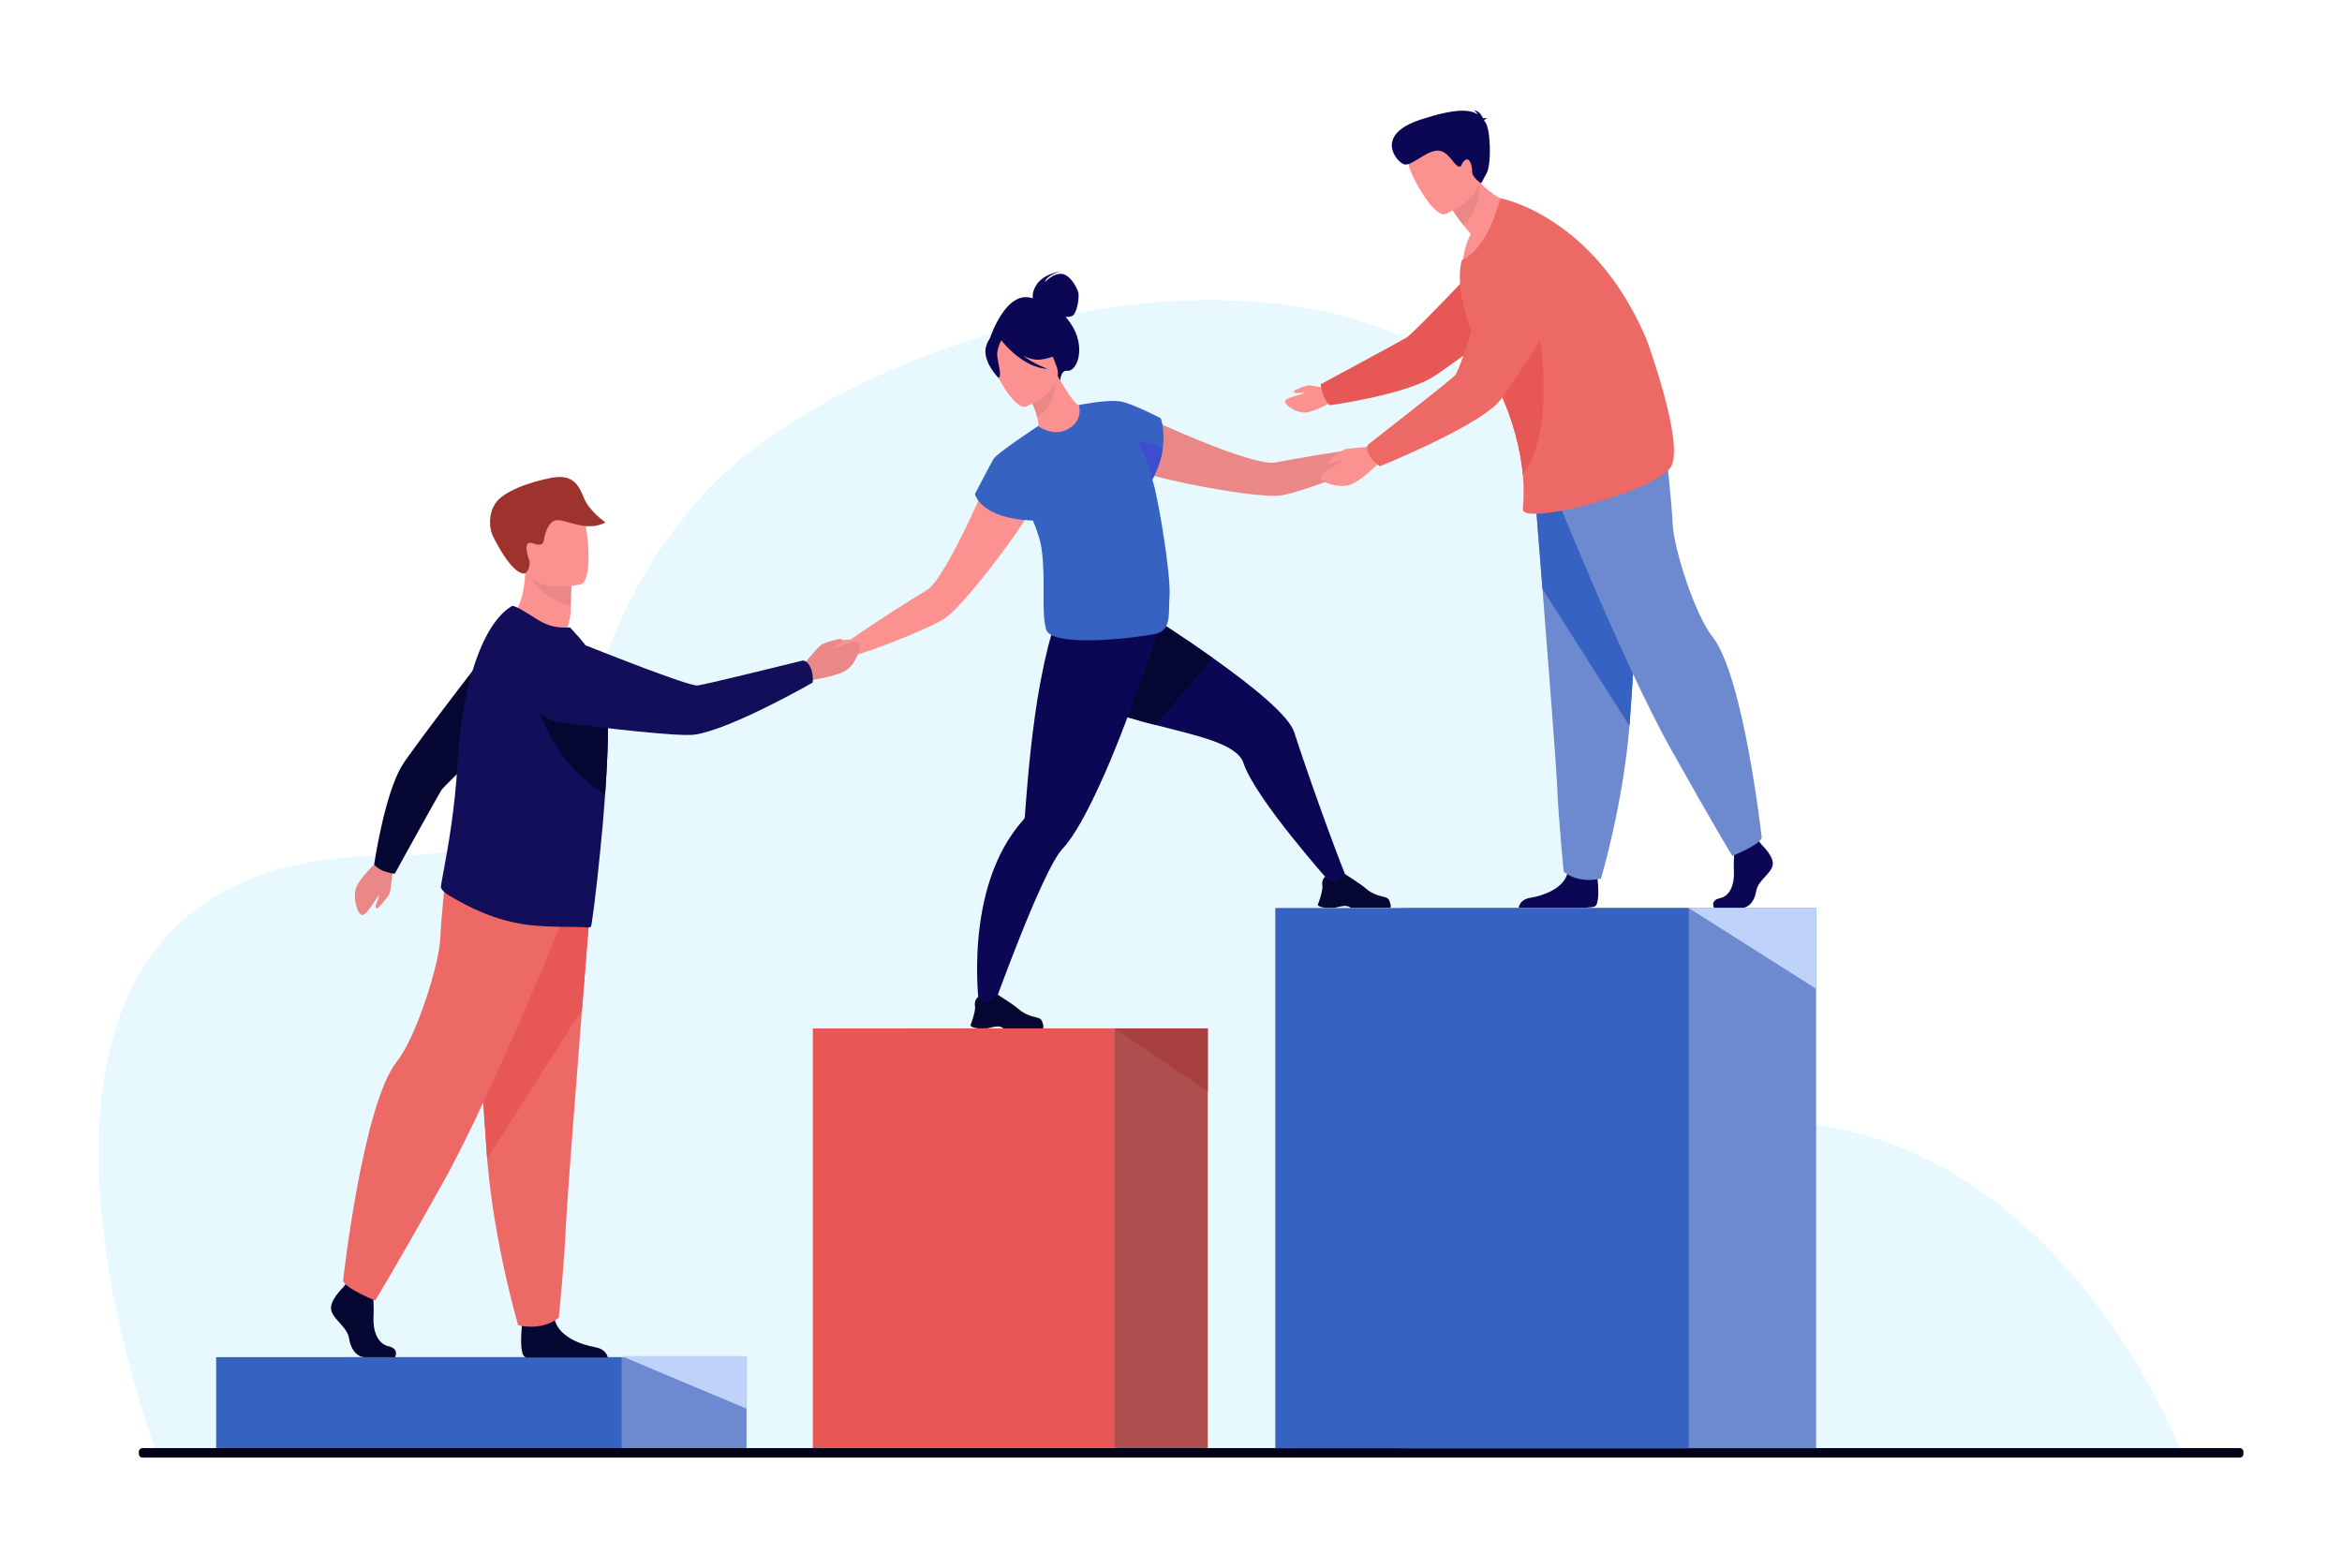 <svg width="466" height="312" viewBox="0 0 466 312" fill="none" xmlns="http://www.w3.org/2000/svg">
	<path opacity="0.3" d="M31.516 289.982C31.516 289.982 -15.366 170.32 77.018 170.32C125.837 170.32 105.712 137.498 138.917 99.49C172.101 61.502 288.153 31.161 312.85 104.513C337.548 177.885 276.515 233.585 335.488 224.032C406.368 212.551 434.382 289.982 434.382 289.982H31.516Z" fill="#B3E8FF"/>
	<path d="M148.539 270.076H67.875V288.198H148.539V270.076Z" fill="#6D89CF"/>
	<path d="M123.675 270.076H43.012V288.198H123.675V270.076Z" fill="#3662C1"/>
	<path d="M180.255 288.2H240.32V204.659H180.255V288.2Z" fill="#AF4E4E"/>
	<path d="M161.739 288.2H221.805V204.659H161.739V288.2Z" fill="#E75755"/>
	<path d="M221.805 204.659L240.323 217.205V204.659H221.805Z" fill="#A83F3F"/>
	<path d="M275.384 86.718C274.457 86.575 271.655 89.158 271.655 89.158C265.682 89.855 256.948 91.433 253.796 92.028C251.572 92.458 245.578 90.429 239.728 88.092C232.765 85.304 225.988 82.106 225.988 82.106C222.116 81.9 217.728 88.932 225.577 93.381C226.771 94.057 231.262 95.226 236.453 96.292C243.6 97.748 252.025 99.019 254.888 98.588C258.225 98.076 267.659 94.631 273.283 92.007C273.283 92.007 273.283 92.007 273.303 92.007C273.324 92.007 273.344 91.987 273.365 91.987C273.695 91.823 275.075 91.228 276.002 91.269C277.052 91.331 279.4 89.424 279.462 88.912C279.524 88.338 276.311 86.841 275.384 86.718Z" fill="#EA8888"/>
	<path d="M268.093 175.097L264.797 175.753C264.797 175.753 249.739 158.921 247.412 151.828C246.176 148.036 238.225 146.416 229.924 144.263C222.694 142.398 215.196 140.163 211.612 135.797C203.908 126.407 216.452 114.865 216.452 114.865C216.452 114.865 229.779 122.738 241.273 130.897C249.307 136.596 256.455 142.398 257.526 145.74C260.142 153.878 265.683 169.336 268.093 175.097Z" fill="#0B0754"/>
	<path d="M263.683 180.653H265.537C266.155 180.55 266.609 180.386 267.247 180.304C268.215 180.181 268.648 180.571 268.751 180.653C268.771 180.673 268.771 180.673 268.771 180.673H276.64C276.846 180.386 276.64 179.751 276.455 179.258C276.331 178.93 276.063 178.684 275.713 178.582C274.889 178.336 273.241 178.131 271.738 176.778C270.893 176.019 267.659 173.969 267.659 173.969H267.638C267.577 173.969 267.226 174.072 265.764 175.322C265.002 175.958 263.704 174.42 263.704 174.42C263.704 174.42 263.457 174.625 263.272 174.994C263.127 175.281 263.024 175.691 263.107 176.204C263.23 176.901 262.839 178.213 262.551 179.094C262.365 179.627 262.221 180.017 262.221 180.017C262.221 180.017 262.097 180.448 263.683 180.653Z" fill="#060632"/>
	<path d="M241.273 130.898L229.924 144.284C222.694 142.419 215.196 140.184 211.612 135.818C203.908 126.428 216.452 114.886 216.452 114.886C216.452 114.886 229.779 122.759 241.273 130.898Z" fill="#060632"/>
	<path d="M230.974 123.906C230.974 123.906 230.068 126.776 228.564 131.102C226.69 136.555 223.868 144.345 220.84 151.561C220.18 153.14 219.501 154.698 218.8 156.195C216.267 161.75 213.671 166.506 211.405 168.925C207.306 173.272 197.357 201.214 197.357 201.214L194.865 200.538C194.865 200.538 191.404 176.675 203.66 163.103C203.784 162.96 203.887 162.796 203.908 162.591C204.072 160.582 204.649 151.582 205.926 142.459C206.235 140.225 206.585 137.969 206.997 135.837C207.018 135.694 207.039 135.571 207.08 135.427C208.954 125.485 210.726 121.077 213.033 118.842L229.985 123.639L230.974 123.906Z" fill="#0B0754"/>
	<path d="M194.574 204.638H196.428C197.046 204.536 197.499 204.372 198.138 204.29C199.106 204.167 199.538 204.556 199.641 204.638C199.662 204.659 199.662 204.659 199.662 204.659H207.531C207.737 204.372 207.531 203.736 207.345 203.244C207.222 202.916 206.954 202.67 206.604 202.568C205.78 202.322 204.132 202.117 202.628 200.764C201.784 200.005 198.55 197.955 198.55 197.955H198.529C198.467 197.955 198.117 198.058 196.655 199.308C195.892 199.944 194.595 198.406 194.595 198.406C194.595 198.406 194.348 198.611 194.162 198.98C194.018 199.267 193.915 199.677 193.997 200.19C194.121 200.887 193.73 202.199 193.441 203.08C193.256 203.613 193.112 204.003 193.112 204.003C193.112 204.003 192.988 204.433 194.574 204.638Z" fill="#060632"/>
	<path d="M198.221 91.474C198.221 91.474 195.378 98.383 192.124 105.107C189.363 110.765 186.315 116.28 184.378 117.448C181.639 119.109 174.12 123.804 169.239 127.289C169.239 127.289 165.428 127.268 164.83 127.986C164.233 128.703 162.874 131.983 163.265 132.311C163.656 132.639 166.684 132.496 167.426 131.737C168.064 131.081 169.506 130.61 169.856 130.507C169.877 130.507 169.898 130.487 169.918 130.487H169.939C175.871 128.662 185.182 124.89 188.004 123.045C190.434 121.446 195.811 114.865 200.095 109.002C203.206 104.758 205.739 100.884 206.172 99.572C208.932 90.982 200.94 88.727 198.221 91.474Z" fill="#FC9290"/>
	<path d="M213.05 64.393C212.72 63.901 212.37 63.47 212.04 63.081C212.452 63.081 212.906 63.04 213.297 62.896C214.286 62.486 214.739 59.35 214.595 58.407C214.451 57.484 213.07 54.778 211.361 54.511C209.651 54.245 207.9 56.131 207.9 56.131C208.209 54.778 211.093 53.978 211.093 53.978C205.161 55.065 205.449 59.022 205.49 59.37C200.052 57.443 196.859 67.632 196.859 67.632L210.949 75.894C210.949 75.894 210.99 73.639 212.329 73.782C214.409 74.028 216.16 68.903 213.05 64.393Z" fill="#0B0754"/>
	<path d="M213.935 85.775C210.701 87.292 206.416 85.098 206.437 85.078C206.705 84.811 206.622 83.971 206.355 82.905C206.107 81.777 205.51 80.24 204.398 78.394C204.171 78.005 203.945 77.615 203.656 77.205L204.027 77.062L210.31 74.561C210.31 74.561 211.319 76.385 212.39 78.025C213.296 79.399 214.244 80.65 214.656 80.609C214.676 80.588 218.837 83.438 213.935 85.775Z" fill="#FC9290"/>
	<path d="M210.31 75.176C210.145 77.41 209.383 81.428 206.355 82.904C206.108 81.777 205.511 80.239 204.398 78.394L210.31 75.176Z" fill="#EA8888"/>
	<path d="M204.051 80.936C204.051 80.936 212.229 77.738 210.149 72.695C208.068 67.652 207.718 63.859 202.404 65.684C197.089 67.529 196.883 69.846 197.171 71.711C197.439 73.556 201.868 81.654 204.051 80.936Z" fill="#FC9290"/>
	<path d="M207.098 71.547C210.868 71.014 211.98 69.497 211.98 69.497C211.98 69.497 208.499 68.513 206.46 65.11C206.46 65.11 202.216 63.695 199.065 66.073C198.879 66.32 198.735 66.606 198.673 66.955C197.952 66.73 196.861 66.791 196.243 68.8C195.295 71.855 198.653 75.176 198.653 75.176C199.456 74.95 198.55 72.224 198.426 70.789C198.323 69.723 198.9 68.349 199.23 67.713C199.621 68.226 203.617 73.208 208.478 73.413C208.478 73.413 205.903 72.531 203.576 70.789C204.709 71.363 205.945 71.711 207.098 71.547Z" fill="#0B0754"/>
	<path d="M229.508 96.169C229.446 95.923 229.364 95.677 229.281 95.41C230.497 93.094 231.094 91.023 231.341 89.26C231.897 85.529 230.95 83.233 230.95 83.233C230.95 83.233 225.285 80.24 222.772 79.85C222.752 79.85 222.752 79.85 222.731 79.85C222.71 79.85 222.669 79.85 222.628 79.85C220.094 79.502 214.636 80.609 214.636 80.609C214.636 80.609 215.686 83.397 212.72 85.262C209.733 87.128 206.561 84.791 206.561 84.791C206.458 84.852 206.355 84.934 206.252 84.996C206.252 84.996 198.425 90.141 197.704 91.31C197.003 92.478 193.996 98.301 193.996 98.301C193.996 98.301 194.944 103.18 205.531 103.59C206.396 105.681 207.076 107.731 207.282 109.453C208.127 116.095 207.138 121.323 208.127 125.198C209.115 129.072 226.768 126.858 229.982 126.12C233.174 125.382 232.453 121.979 232.701 118.678C233.03 114.537 230.558 99.818 229.508 96.169Z" fill="#3662C1"/>
	<path d="M231.365 89.26C231.118 91.023 230.521 93.114 229.285 95.451C229.017 94.242 227.884 89.772 226.051 87.743C226.051 87.743 229.12 88.009 231.365 89.26Z" fill="#3E4DCE"/>
	<path d="M159.43 132.742C159.43 132.742 162.725 128.764 163.426 128.293C164.126 127.821 167.237 127.001 167.422 127.165C167.607 127.329 167.607 127.575 167.216 127.903C166.825 128.252 165.362 129.092 165.568 129.195C165.774 129.297 170.223 127.083 170.862 127.842C171.5 128.58 170.491 131.635 168.781 133.09C167.072 134.546 161.963 135.181 161.654 135.386C158.935 137.129 159.43 132.742 159.43 132.742Z" fill="#EA8888"/>
	<path d="M101.488 123.579C101.488 123.579 106.226 129.155 112.241 126.818C112.241 126.818 113.538 123.702 113.559 121.406C113.559 121.119 113.559 120.852 113.559 120.586C113.6 118.003 113.683 116.547 113.683 116.547C113.415 116.424 104.475 112.775 104.496 113.082C104.619 120.094 101.488 123.579 101.488 123.579Z" fill="#FC9290"/>
	<path d="M105.361 114.763C106.226 116.341 109.172 119.457 113.538 120.585C113.58 118.002 113.662 116.546 113.662 116.546C113.415 116.485 105.114 114.291 105.361 114.763Z" fill="#EA8888"/>
	<path d="M115.537 116.28C115.537 116.28 105.485 118.638 104.125 112.385C102.745 106.132 100.521 102.237 106.886 100.474C113.23 98.711 115.022 100.823 115.99 102.791C116.958 104.759 118.132 115.501 115.537 116.28Z" fill="#FC9290"/>
	<path d="M104.475 114.086C104.331 114.168 102.168 114.824 98.09 106.727C97.451 105.456 97.019 102.688 98.502 100.269C100.005 97.829 105.299 95.923 109.728 95.082C114.136 94.242 115.207 96.722 116.237 99.203C117.329 101.807 120.48 103.959 120.48 103.959C116.669 106.071 112.097 103.057 110.511 103.549C108.924 104.041 108.368 106.542 108.245 107.342C108.121 108.141 107.936 108.797 105.938 108.1C103.94 107.383 105.031 110.909 105.361 111.585C105.34 111.565 105.608 113.348 104.475 114.086Z" fill="#9E332E"/>
	<path d="M78.603 270.076H72.526C71.249 270.076 69.828 268.784 69.478 266.427C69.127 264.069 66.511 262.778 65.935 260.85C65.358 258.923 68.283 256.197 68.283 256.197L68.777 255.561L69.292 254.905L74.112 256.053C74.112 256.053 74.236 257.201 74.298 258.677C74.359 259.743 74.38 260.973 74.318 262.06C74.174 264.643 75.039 267.411 77.305 267.903C79.53 268.415 78.603 270.076 78.603 270.076Z" fill="#060632"/>
	<path d="M120.934 270.138H104.806C104.661 270.097 104.538 270.076 104.455 270.035C103.384 269.481 103.714 265.258 103.837 263.946C103.858 263.7 103.879 263.557 103.879 263.557C103.879 263.557 109.543 258.903 110.326 262.47C110.347 262.573 110.388 262.696 110.408 262.798C111.397 266.119 115.785 267.636 118.339 268.067C120.296 268.395 120.811 269.563 120.934 270.138Z" fill="#060632"/>
	<path d="M117.676 177.372C117.676 177.372 116.811 188.052 115.802 200.906C114.422 218.352 112.774 239.796 112.609 243.855C112.321 250.908 111.188 262.183 111.188 262.183C111.188 262.183 108.489 264.869 103.113 263.741C103.113 263.741 98.314 247.628 96.933 230.591C96.913 230.304 96.892 230.038 96.872 229.751C95.595 212.407 93.617 175.875 93.617 175.875L117.676 177.372Z" fill="#ED6966"/>
	<path d="M117.676 177.372C117.676 177.372 116.811 188.053 115.802 200.907L96.933 230.612C96.913 230.325 96.892 230.059 96.872 229.772C95.595 212.428 93.617 175.896 93.617 175.896L117.676 177.372Z" fill="#E75755"/>
	<path d="M113.764 178.622C113.764 178.622 98.253 217.328 88.036 235.532C77.84 253.716 74.647 258.801 74.647 258.801C74.647 258.801 68.797 256.463 68.262 254.885C68.262 254.885 72.155 219.767 78.994 211.198C82.846 206.36 87.398 191.845 87.604 186.761C87.81 181.677 88.984 171.632 88.984 171.632L113.764 178.622Z" fill="#ED6966"/>
	<path d="M78.233 172.185C78.233 172.185 77.82 177.023 77.532 177.761C77.244 178.499 75.266 180.795 75.04 180.775C74.813 180.734 74.669 180.57 74.793 180.098C74.916 179.627 75.575 178.192 75.369 178.212C75.163 178.253 72.918 182.333 72.012 182.087C71.126 181.861 70.24 178.95 70.776 176.921C71.311 174.871 74.916 171.652 75.06 171.324C76.234 168.536 78.233 172.185 78.233 172.185Z" fill="#EA8888"/>
	<path d="M76.563 173.415C78.273 173.969 78.561 173.846 78.561 173.846C78.561 173.846 86.924 158.696 87.769 157.322C88.613 155.928 105.524 140.327 105.524 140.327L101.178 124.213C101.178 124.213 81.96 148.978 79.879 152.545C76.439 158.429 74.441 172.062 74.441 172.062C74.441 172.062 75.204 172.985 76.563 173.415Z" fill="#060632"/>
	<path d="M120.954 146.641C120.892 149.942 120.707 153.673 120.439 157.445C120.418 157.671 120.398 157.896 120.398 158.122C120.233 160.459 120.047 162.816 119.841 165.092C119.759 166.014 119.677 166.916 119.574 167.798L119.553 167.921C119.553 168.249 119.512 168.618 119.471 168.946C118.626 177.515 117.74 184.281 117.576 184.404C117.37 184.527 117.164 184.609 116.916 184.568C114.651 184.281 107.915 184.793 102.395 183.604C97.739 182.62 93.723 180.775 89.479 178.274C88.923 177.946 87.626 177.064 87.728 176.408C87.831 175.691 88.017 174.645 88.264 173.333C89.109 168.782 90.55 160.93 91.045 151.746C91.148 150.044 91.271 148.343 91.457 146.682C91.93 142.357 92.693 138.257 93.702 134.607C95.597 127.822 98.378 122.635 101.859 120.605C102.312 120.359 104.763 121.897 107.009 123.332C109.089 124.665 111.273 125.034 113.415 124.849L115.289 126.92C117.555 129.544 119.965 133.049 120.645 138.011C120.686 138.38 120.727 138.769 120.768 139.179C120.974 141.209 121.016 143.771 120.954 146.641Z" fill="#120E59"/>
	<path d="M120.953 146.642C120.891 149.942 120.706 153.673 120.438 157.445C120.417 157.671 120.397 157.896 120.397 158.122C107.502 150.086 105.504 135.366 105.504 135.366C111.848 135.653 116.895 137.088 120.788 139.179C120.973 141.209 121.015 143.772 120.953 146.642Z" fill="#060632"/>
	<path d="M161.389 133.132C160.73 131.348 159.7 131.451 159.7 131.451C159.7 131.451 140.523 136.207 138.792 136.412C137.062 136.617 118.132 129.052 118.132 129.052C118.132 129.052 110.675 125.731 107.194 128.765C104.166 131.41 104.022 134.751 104.722 137.56C105.567 140.902 108.409 143.382 111.849 143.813C119.574 144.797 134.982 146.642 138.215 146.191C145.404 145.186 161.698 135.838 161.698 135.838C161.698 135.838 161.904 134.546 161.389 133.132Z" fill="#120E59"/>
	<path d="M350.545 168.126C350.545 168.126 353.202 170.586 352.688 172.329C352.173 174.071 349.763 175.24 349.433 177.372C349.103 179.504 347.806 180.673 346.632 180.673C345.458 180.673 341.049 180.673 341.049 180.673C341.049 180.673 340.184 179.176 342.265 178.725C344.345 178.274 345.128 175.773 345.004 173.436C344.881 171.099 345.19 168.003 345.19 168.003L349.618 166.978L350.545 168.126Z" fill="#0B0754"/>
	<path d="M317.32 180.386C317.052 180.529 316.104 180.611 314.786 180.673H302.18C302.221 180.304 302.509 178.971 304.569 178.643C306.897 178.274 310.934 176.921 311.84 173.948C311.861 173.846 311.902 173.764 311.923 173.661C312.644 170.484 317.835 174.625 317.835 174.625C317.835 174.625 317.855 174.748 317.876 174.973C317.999 176.142 318.308 179.914 317.32 180.386Z" fill="#0B0754"/>
	<path d="M305.207 95.615C305.207 95.615 305.99 105.414 306.917 117.202C308.173 133.213 309.698 152.894 309.842 156.605C310.109 163.083 311.139 173.436 311.139 173.436C311.139 173.436 313.611 175.896 318.555 174.85C318.555 174.85 322.963 160.069 324.219 144.448C324.24 144.202 324.261 143.935 324.281 143.669C325.455 127.76 327.268 94.242 327.268 94.242L305.207 95.615Z" fill="#6D89CF"/>
	<path d="M305.207 95.615C305.207 95.615 305.99 105.414 306.917 117.202L324.219 144.448C324.24 144.202 324.261 143.935 324.281 143.669C325.455 127.76 327.268 94.242 327.268 94.242L305.207 95.615Z" fill="#3662C1"/>
	<path d="M308.812 96.763C308.812 96.763 323.046 132.291 332.418 148.979C341.77 165.666 344.695 170.32 344.695 170.32C344.695 170.32 350.051 168.188 350.545 166.732C350.545 166.732 346.961 134.505 340.699 126.653C337.156 122.205 332.995 108.9 332.81 104.246C332.624 99.593 331.533 90.367 331.533 90.367L308.812 96.763Z" fill="#6D89CF"/>
	<path d="M264.897 77.513C264.897 77.513 261.045 76.632 260.386 76.673C259.726 76.714 257.461 77.657 257.44 77.841C257.419 78.026 257.522 78.169 257.914 78.21C258.305 78.231 259.603 78.067 259.521 78.231C259.438 78.395 255.71 79.112 255.669 79.871C255.627 80.609 257.667 82.003 259.397 82.106C261.127 82.208 264.505 80.199 264.794 80.178C267.266 79.932 264.897 77.513 264.897 77.513Z" fill="#FC9290"/>
	<path d="M263.249 78.476C262.693 76.713 262.816 76.447 262.816 76.447C262.816 76.447 278.471 68.021 279.893 67.16C281.334 66.299 297.504 49.181 297.504 49.181L314.066 53.712C314.066 53.712 288.42 73.146 284.754 75.237C278.677 78.702 264.629 80.65 264.629 80.65C264.629 80.65 263.682 79.87 263.249 78.476Z" fill="#E75755"/>
	<path d="M302.53 40.858C302.53 40.858 296.721 51.026 291.036 52.358C291.036 52.358 291.263 48.935 292.663 46.598C292.107 45.942 291.592 45.327 291.16 44.773C289.738 42.949 289.059 41.842 289.059 41.842L290.995 36.696L292.293 33.19C292.91 34.318 293.611 35.302 294.332 36.122C298.06 40.366 302.53 40.858 302.53 40.858Z" fill="#FC9290"/>
	<path d="M294.351 36.122C294.351 36.122 295.052 41.227 291.179 44.794C289.758 42.97 289.078 41.863 289.078 41.863L291.014 36.717C293.054 36.061 294.351 36.122 294.351 36.122Z" fill="#EA8888"/>
	<path d="M287.536 42.6C287.536 42.6 296.208 39.238 294.025 33.888C291.841 28.537 291.471 24.498 285.847 26.425C280.224 28.353 279.977 30.833 280.265 32.781C280.574 34.749 285.229 43.339 287.536 42.6Z" fill="#FC9290"/>
	<path d="M332.379 93.052C328.877 98.054 302.696 104.758 303.005 101.293C303.129 99.961 303.294 97.624 303.005 94.446C302.943 93.708 302.84 92.909 302.717 92.089C302.058 87.537 300.472 81.674 296.949 74.889C296.682 74.376 296.414 73.864 296.125 73.351C294.683 70.727 293.448 67.959 292.5 65.233C290.687 60.026 289.946 55.023 290.873 51.764C290.873 51.743 290.873 51.743 290.893 51.723C296.373 49.201 298.494 39.443 298.494 39.443C298.494 39.443 317.156 42.785 327.62 67.549C327.6 67.529 335.427 88.686 332.379 93.052Z" fill="#ED6966"/>
	<path d="M303.005 94.447C302.943 93.709 302.84 92.909 302.717 92.089C302.058 87.538 300.472 81.675 296.949 74.889C297.547 71.24 298.391 68.206 299.297 66.832C303.026 61.277 305.189 60.416 305.189 60.416C305.189 60.416 310.791 83.848 303.005 94.447Z" fill="#E75755"/>
	<path d="M273.567 88.87C273.567 88.87 268.396 89.137 267.593 89.424C266.79 89.711 264.277 91.699 264.297 91.945C264.318 92.191 264.524 92.335 265.018 92.232C265.513 92.13 267.078 91.453 267.037 91.679C266.996 91.904 262.567 94.139 262.794 95.103C263.02 96.046 266.069 97.071 268.273 96.579C270.477 96.087 274.02 92.376 274.37 92.232C277.398 91.084 273.567 88.87 273.567 88.87Z" fill="#FC9290"/>
	<path d="M272.597 90.818C271.568 89.158 272.309 88.399 272.309 88.399C272.309 88.399 288.252 75.976 289.509 74.705C290.765 73.454 296.553 53.445 296.553 53.445C296.553 53.445 298.552 45.348 303.207 44.466C307.265 43.687 310.066 45.696 311.899 48.033C314.083 50.821 314.309 54.675 312.476 57.709C308.398 64.536 300.179 78.108 297.789 80.424C292.454 85.57 274.575 92.786 274.575 92.786C274.575 92.786 273.421 92.13 272.597 90.818Z" fill="#ED6966"/>
	<path d="M295.28 23.945C295.342 23.822 295.528 23.699 295.94 23.576C295.94 23.576 295.528 23.432 295.074 23.535C294.827 22.94 294.23 21.936 293.118 21.936C293.118 21.936 293.756 22.1 293.983 22.735C292.458 21.772 289.636 21.505 282.592 23.822C273.302 26.897 277.936 32.268 279.358 32.699C280.758 33.129 283.354 30.362 285.681 29.993C288.009 29.624 289.266 32.842 290.151 33.109C291.037 33.375 290.543 32.637 291.47 31.899C292.397 31.161 292.932 32.904 292.912 34.113C292.891 35.323 294.704 36.491 294.704 36.491C294.704 36.491 294.704 36.491 295.775 34.544C296.846 32.596 296.557 25.544 295.528 24.293C295.466 24.17 295.363 24.068 295.28 23.945Z" fill="#0B0754"/>
	<path d="M445.672 290.064H28.346C27.955 290.064 27.625 289.736 27.625 289.347V288.896C27.625 288.506 27.955 288.178 28.346 288.178H445.672C446.063 288.178 446.393 288.506 446.393 288.896V289.347C446.393 289.757 446.063 290.064 445.672 290.064Z" fill="#010117"/>
	<path d="M148.535 269.871V280.326L123.652 269.871H148.535Z" fill="#BED2FA"/>
	<path d="M361.359 180.693H279.109V288.198H361.359V180.693Z" fill="#6D89CF"/>
	<path d="M336.004 180.693H253.754V288.219H336.004V180.693Z" fill="#3662C1"/>
	<path d="M361.361 180.693V196.765L336.004 180.693H361.361Z" fill="#BED2FA"/>
</svg>
